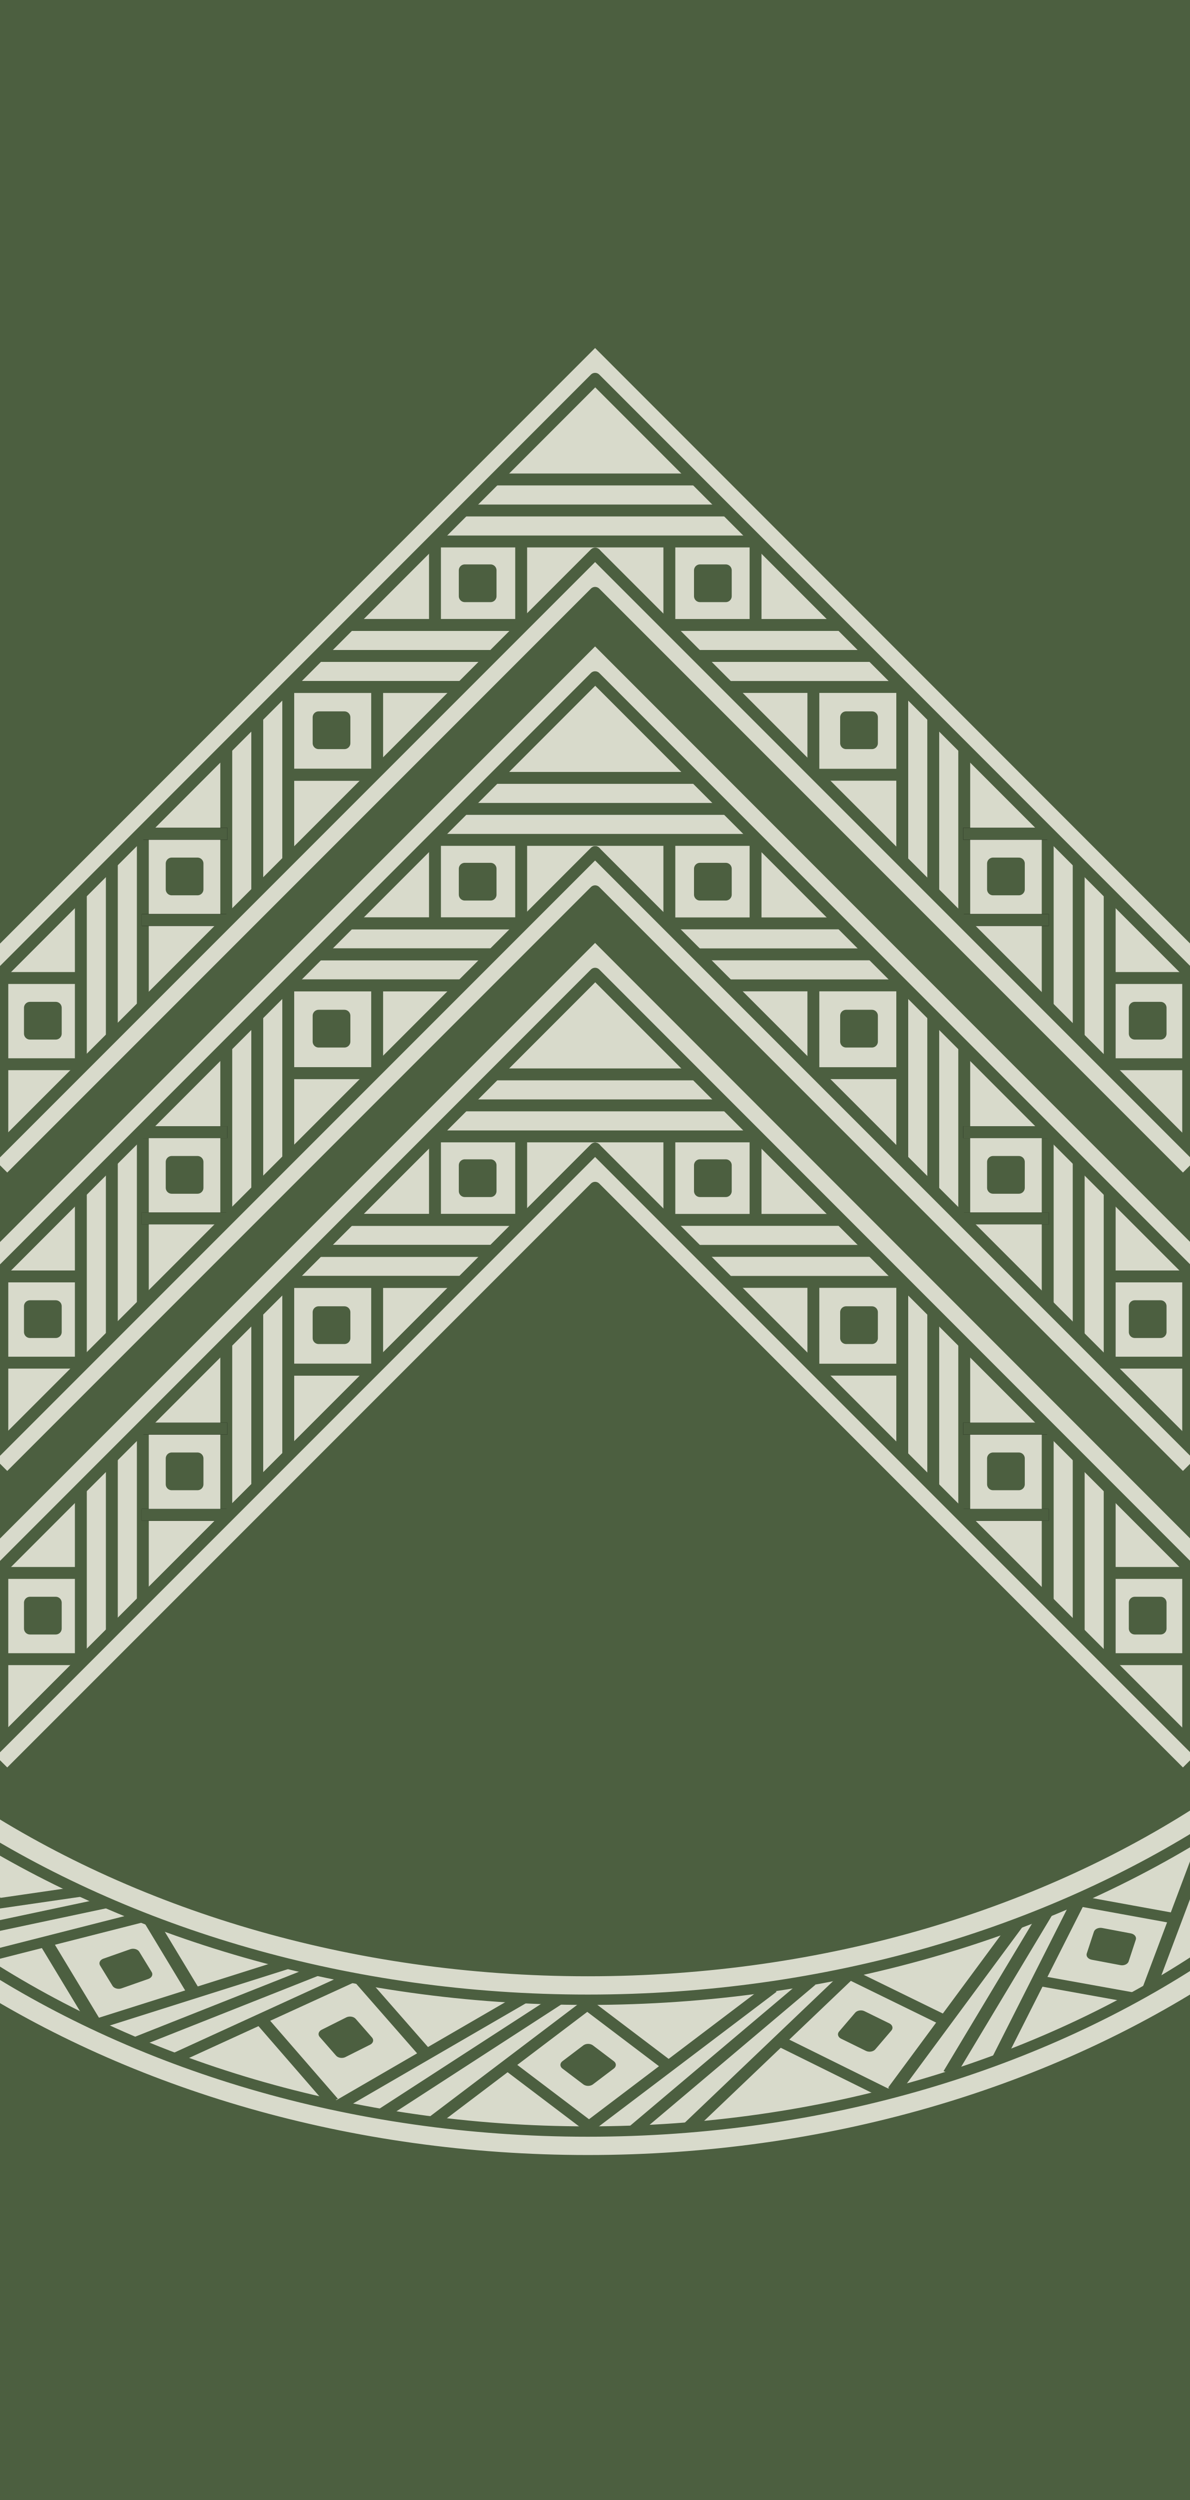 <?xml version="1.0" encoding="UTF-8" standalone="no"?>
<!-- Created with Inkscape (http://www.inkscape.org/) -->

<svg
   xmlns:dc="http://purl.org/dc/elements/1.1/"
   xmlns:cc="http://creativecommons.org/ns#"
   xmlns:rdf="http://www.w3.org/1999/02/22-rdf-syntax-ns#"
   xmlns:svg="http://www.w3.org/2000/svg"
   xmlns="http://www.w3.org/2000/svg"
   xmlns:xlink="http://www.w3.org/1999/xlink"
   xmlns:sodipodi="http://sodipodi.sourceforge.net/DTD/sodipodi-0.dtd"
   xmlns:inkscape="http://www.inkscape.org/namespaces/inkscape"
   id="svg2"
   sodipodi:version="0.32"
   inkscape:version="0.47pre2 r22153"
   width="100"
   height="210"
   version="1.0"
   sodipodi:docname="Rank_insignia_of_oversergent_of_the_Royal_Danish_Army.svg"
   inkscape:output_extension="org.inkscape.output.svg.inkscape">
  <defs
     id="defs5">
    <inkscape:perspective
       sodipodi:type="inkscape:persp3d"
       inkscape:vp_x="0 : 105 : 1"
       inkscape:vp_y="0 : 1000 : 0"
       inkscape:vp_z="100 : 105 : 1"
       inkscape:persp3d-origin="50 : 70 : 1"
       id="perspective17" />
    <inkscape:perspective
       id="perspective2831"
       inkscape:persp3d-origin="0.5 : 0.33333333 : 1"
       inkscape:vp_z="1 : 0.5 : 1"
       inkscape:vp_y="0 : 1000 : 0"
       inkscape:vp_x="0 : 0.5 : 1"
       sodipodi:type="inkscape:persp3d" />
    <inkscape:perspective
       id="perspective2845"
       inkscape:persp3d-origin="0.5 : 0.33333333 : 1"
       inkscape:vp_z="1 : 0.5 : 1"
       inkscape:vp_y="0 : 1000 : 0"
       inkscape:vp_x="0 : 0.5 : 1"
       sodipodi:type="inkscape:persp3d" />
    <inkscape:perspective
       id="perspective2893"
       inkscape:persp3d-origin="50 : 70 : 1"
       inkscape:vp_z="100 : 105 : 1"
       inkscape:vp_y="0 : 1000 : 0"
       inkscape:vp_x="0 : 105 : 1"
       sodipodi:type="inkscape:persp3d" />
    <inkscape:perspective
       id="perspective3329"
       inkscape:persp3d-origin="69.880615 : 38.34375 : 1"
       inkscape:vp_z="139.76123 : 57.515625 : 1"
       inkscape:vp_y="0 : 1000 : 0"
       inkscape:vp_x="0 : 57.515625 : 1"
       sodipodi:type="inkscape:persp3d" />
    <inkscape:perspective
       id="perspective6072"
       inkscape:persp3d-origin="69.880615 : 38.34375 : 1"
       inkscape:vp_z="139.76123 : 57.515625 : 1"
       inkscape:vp_y="0 : 1000 : 0"
       inkscape:vp_x="0 : 57.515625 : 1"
       sodipodi:type="inkscape:persp3d" />
  </defs>
  <sodipodi:namedview
     inkscape:window-height="1029"
     inkscape:window-width="1680"
     inkscape:pageshadow="2"
     inkscape:pageopacity="0.0"
     guidetolerance="10.0"
     gridtolerance="10.0"
     objecttolerance="10.0"
     borderopacity="1.0"
     bordercolor="#666666"
     pagecolor="#ffffff"
     id="base"
     showgrid="false"
     inkscape:showpageshadow="false"
     inkscape:zoom="0.70710678"
     inkscape:cx="-36.324204"
     inkscape:cy="410.93489"
     inkscape:window-x="-4"
     inkscape:window-y="-4"
     inkscape:current-layer="svg2"
     inkscape:window-maximized="1" />
  <g
     id="g2978"
     transform="matrix(-0.707,0.707,0.707,0.707,-72.603,56.175)"
     style="stroke:#4c5f40;stroke-opacity:1" />
  <g
     transform="matrix(-0.707,0.707,0.707,0.707,-72.603,56.232)"
     id="g2992"
     style="stroke:#4c5f40;stroke-opacity:1" />
  <rect
     style="opacity:1;fill:#4c5f40;fill-opacity:1;stroke:none;stroke-width:1;stroke-linecap:round;stroke-linejoin:round;stroke-miterlimit:4;stroke-dasharray:none;stroke-dashoffset:0;stroke-opacity:1"
     id="rect2423"
     width="100"
     height="210"
     x="0"
     y="0" />
  <g
     style="stroke:#4c5f40;stroke-opacity:1"
     transform="matrix(0.707,0.707,-0.707,0.707,438.457,56.175)"
     id="g2959" />
  <g
     style="stroke:#4c5f40;stroke-opacity:1"
     id="g2973"
     transform="matrix(0.707,0.707,-0.707,0.707,438.457,56.232)" />
  <g
     style="stroke:#4c5f40;stroke-opacity:1"
     transform="matrix(-0.707,0.707,0.707,0.707,-72.603,56.175)"
     id="g3048" />
  <g
     style="stroke:#4c5f40;stroke-opacity:1"
     id="g3056"
     transform="matrix(-0.707,0.707,0.707,0.707,-72.603,56.232)" />
  <g
     id="g4698"
     transform="translate(232.106,24.99)"
     style="stroke:#4c5f40;stroke-opacity:1" />
  <g
     style="fill:none;stroke:#4c5f40;stroke-opacity:1"
     transform="matrix(-1,0,0,1,-97.613,24.99)"
     id="g4726" />
  <g
     style="stroke:#4c5f40;stroke-opacity:1"
     transform="matrix(0,1,-1,0,268.649,391.252)"
     id="g4772" />
  <g
     transform="matrix(0.909,0,0,0.909,-125.003,47.195)"
     id="g4320">
    <path
       style="fill:#d8dacb;fill-opacity:1;fill-rule:nonzero;stroke:#4c5f40;stroke-width:1.1;stroke-linecap:butt;stroke-linejoin:round;stroke-miterlimit:4;stroke-opacity:1;stroke-dasharray:none;stroke-dashoffset:0"
       d="M 192.531,36.281 127.438,101.375 137.312,111.25 192.531,56.031 247.75,111.25 257.625,101.375 192.531,36.281 z"
       id="path4322" />
    <path
       id="path4324"
       style="fill:#e2e253;fill-opacity:1;fill-rule:nonzero;stroke:#4c5f40;stroke-width:1.1;stroke-linecap:butt;stroke-linejoin:round;stroke-miterlimit:4;stroke-opacity:1;stroke-dasharray:none;stroke-dashoffset:0"
       d="m 180.616,66.538 -16.905,0 m 19.769,-2.865 -16.905,0 m 19.769,-2.865 -16.905,0" />
    <g
       id="g4326"
       transform="matrix(-0.707,0.707,0.707,0.707,-66.694,69.336)">
      <rect
         transform="matrix(0.707,0.707,-0.707,0.707,0,0)"
         y="247.251"
         x="-13.578"
         height="2.387"
         width="2.387"
         id="rect4330"
         style="fill:#4c5f40;fill-opacity:1;fill-rule:nonzero;stroke:#4c5f40;stroke-width:1.1;stroke-linecap:butt;stroke-linejoin:round;stroke-miterlimit:4;stroke-opacity:1;stroke-dasharray:none;stroke-dashoffset:0" />
    </g>
    <g
       id="g4332"
       transform="matrix(-0.707,0.707,0.707,0.707,-66.439,69.081)"
       style="stroke:#4c5f40;stroke-width:1.1;stroke-opacity:1">
      <path
         id="path4334"
         style="fill:#e2e253;fill-opacity:1;fill-rule:nonzero;stroke:#4c5f40;stroke-width:1.1;stroke-linecap:butt;stroke-linejoin:round;stroke-miterlimit:4;stroke-opacity:1;stroke-dasharray:none;stroke-dashoffset:0"
         d="m -189.689,166.94 5.616,5.616 m 0,-11.271 5.616,5.616" />
    </g>
    <path
       d="m 164.165,82.989 0,-16.905 m -2.865,19.769 0,-16.905 m -2.865,19.769 0,-16.905"
       style="fill:#e2e253;fill-opacity:1;fill-rule:nonzero;stroke:#4c5f40;stroke-width:1.1;stroke-linecap:butt;stroke-linejoin:round;stroke-miterlimit:4;stroke-opacity:1;stroke-dasharray:none;stroke-dashoffset:0"
       id="path4336" />
    <path
       d="m 150.721,96.433 0,-16.905 m -2.865,19.769 0,-16.905 m -2.865,19.769 0,-16.905"
       style="fill:#e2e253;fill-opacity:1;fill-rule:nonzero;stroke:#4c5f40;stroke-width:1.1;stroke-linecap:butt;stroke-linejoin:round;stroke-miterlimit:4;stroke-opacity:1;stroke-dasharray:none;stroke-dashoffset:0"
       id="path4338" />
    <g
       transform="matrix(0.707,-0.707,0.707,0.707,153.802,-150.99)"
       id="g4340"
       style="stroke:#4c5f40;stroke-width:1.1;stroke-opacity:1">
      <path
         id="path4342"
         d="m -203.608,172.776 11.953,-11.953"
         style="fill:#e2e253;fill-opacity:1;fill-rule:nonzero;stroke:#4c5f40;stroke-width:1.1;stroke-linecap:butt;stroke-linejoin:round;stroke-miterlimit:4;stroke-opacity:1;stroke-dasharray:none;stroke-dashoffset:0" />
      <path
         style="fill:#e2e253;fill-opacity:1;fill-rule:nonzero;stroke:#4c5f40;stroke-width:1.1;stroke-linecap:butt;stroke-linejoin:round;stroke-miterlimit:4;stroke-opacity:1;stroke-dasharray:none;stroke-dashoffset:0"
         d="m -199.556,172.776 11.953,-11.953"
         id="path4344" />
      <path
         id="path4346"
         d="m -195.505,172.776 11.953,-11.953"
         style="fill:#e2e253;fill-opacity:1;fill-rule:nonzero;stroke:#4c5f40;stroke-width:1.1;stroke-linecap:butt;stroke-linejoin:round;stroke-miterlimit:4;stroke-opacity:1;stroke-dasharray:none;stroke-dashoffset:0" />
    </g>
    <g
       transform="matrix(0.707,-0.707,0.707,0.707,166.963,-164.321)"
       id="g4348">
      <path
         id="path4350"
         style="fill:#e2e253;fill-opacity:1;fill-rule:nonzero;stroke:#000000;stroke-width:1.1;stroke-linecap:butt;stroke-linejoin:round;stroke-miterlimit:4;stroke-opacity:1;stroke-dasharray:none;stroke-dashoffset:0"
         d="m -190.05,166.94 5.616,5.616 m 0,-11.271 5.616,5.616" />
      <rect
         style="fill:#4c5f40;fill-opacity:1;fill-rule:nonzero;stroke:#4c5f40;stroke-width:1.1;stroke-linecap:butt;stroke-linejoin:round;stroke-miterlimit:4;stroke-opacity:1;stroke-dasharray:none;stroke-dashoffset:0"
         id="rect4352"
         width="2.387"
         height="2.387"
         x="-13.578"
         y="247.251"
         transform="matrix(0.707,0.707,-0.707,0.707,0,0)" />
    </g>
    <g
       id="g4354"
       transform="matrix(0.707,-0.707,0.707,0.707,153.859,-150.99)"
       style="stroke:#4c5f40;stroke-width:1.1;stroke-opacity:1">
      <rect
         transform="matrix(0.707,0.707,-0.707,0.707,0,0)"
         y="247.251"
         x="-13.578"
         height="2.387"
         width="2.387"
         id="rect4358"
         style="fill:#4c5f40;fill-opacity:1;fill-rule:nonzero;stroke:#4c5f40;stroke-width:1.1;stroke-linecap:butt;stroke-linejoin:round;stroke-miterlimit:4;stroke-opacity:1;stroke-dasharray:none;stroke-dashoffset:0" />
    </g>
    <g
       id="g4360"
       transform="matrix(0.707,-0.707,0.707,0.707,166.707,-164.066)"
       style="stroke:#4c5f40;stroke-width:1.1;stroke-opacity:1">
      <path
         d="m -189.689,166.94 5.616,5.616 m 0,-11.271 5.616,5.616"
         style="fill:#e2e253;fill-opacity:1;fill-rule:nonzero;stroke:#4c5f40;stroke-width:1.1;stroke-linecap:butt;stroke-linejoin:round;stroke-miterlimit:4;stroke-opacity:1;stroke-dasharray:none;stroke-dashoffset:0"
         id="path4362" />
    </g>
    <g
       id="g4364"
       transform="matrix(-0.707,0.707,0.707,0.707,-65.177,67.818)"
       style="stroke:#4c5f40;stroke-width:1.1;stroke-opacity:1">
      <path
         id="path4366"
         d="m -157.278,166.94 -5.616,5.616"
         style="fill:#e2e253;fill-opacity:1;fill-rule:nonzero;stroke:#4c5f40;stroke-width:1.1;stroke-linecap:butt;stroke-linejoin:round;stroke-miterlimit:4;stroke-opacity:1;stroke-dasharray:none;stroke-dashoffset:0" />
      <path
         id="path4368"
         d="m -168.871,167.141 5.616,5.616"
         style="fill:#e2e253;fill-opacity:1;fill-rule:nonzero;stroke:#4c5f40;stroke-width:1.1;stroke-linecap:butt;stroke-linejoin:round;stroke-miterlimit:4;stroke-opacity:1;stroke-dasharray:none;stroke-dashoffset:0" />
    </g>
    <rect
       y="69.344"
       x="166.971"
       height="2.387"
       width="2.387"
       id="rect4370"
       style="fill:#4c5f40;fill-opacity:1;fill-rule:nonzero;stroke:#4c5f40;stroke-width:1.1;stroke-linecap:butt;stroke-linejoin:round;stroke-miterlimit:4;stroke-opacity:1;stroke-dasharray:none;stroke-dashoffset:0" />
    <path
       id="path4372"
       d="m 192.547,34.445 0,3.625 -64.219,64.25 -1.812,-1.812 66.031,-66.063 z m 0,19.781 0,3.625 -54.344,54.344 -1.812,-1.812 56.156,-56.156 z"
       style="fill:#d8dacb;fill-opacity:1;fill-rule:nonzero;stroke:#4c5f40;stroke-width:1.1;stroke-linecap:butt;stroke-linejoin:round;stroke-miterlimit:4;stroke-opacity:1;stroke-dashoffset:0" />
    <path
       d="m 180.616,66.538 -16.905,0 m 19.769,-2.865 -16.905,0 m 19.769,-2.865 -16.905,0"
       style="fill:#e2e253;fill-opacity:1;fill-rule:nonzero;stroke:#4c5f40;stroke-width:1.1;stroke-linecap:butt;stroke-linejoin:round;stroke-miterlimit:4;stroke-opacity:1;stroke-dasharray:none;stroke-dashoffset:0"
       id="path4374" />
    <path
       style="fill:none;stroke:#4c5f40;stroke-width:1.1;stroke-linecap:butt;stroke-linejoin:round;stroke-miterlimit:4;stroke-opacity:1;stroke-dasharray:none;stroke-dashoffset:0"
       d="m 208.42,53.094 -30.972,0"
       id="path4376" />
    <path
       style="fill:none;stroke:#4c5f40;stroke-width:1.1;stroke-linecap:butt;stroke-linejoin:round;stroke-miterlimit:4;stroke-opacity:1;stroke-dasharray:none;stroke-dashoffset:0"
       d="m 205.31,50.229 -24.712,0"
       id="path4378" />
    <path
       style="fill:none;stroke:#4c5f40;stroke-width:1.1;stroke-linecap:butt;stroke-linejoin:round;stroke-miterlimit:4;stroke-opacity:1;stroke-dasharray:none;stroke-dashoffset:0"
       d="m 203.285,47.365 -20.372,0"
       id="path4380" />
    <g
       transform="matrix(-0.707,0.707,0.707,0.707,-66.694,69.336)"
       id="g4382" />
    <g
       style="fill:none;stroke:#4c5f40;stroke-width:1.1;stroke-opacity:1"
       transform="matrix(-0.707,0.707,0.707,0.707,-66.439,69.081)"
       id="g4388" />
    <g
       style="stroke:#4c5f40;stroke-width:1.1;stroke-opacity:1"
       id="g4394"
       transform="matrix(0.707,-0.707,0.707,0.707,153.802,-150.99)" />
    <g
       id="g4402"
       transform="matrix(0.707,-0.707,0.707,0.707,166.963,-164.321)" />
    <g
       style="stroke:#4c5f40;stroke-width:1.1;stroke-opacity:1"
       transform="matrix(0.707,-0.707,0.707,0.707,153.859,-150.99)"
       id="g4408">
      <path
         id="path4410"
         style="fill:#e2e253;fill-opacity:1;fill-rule:nonzero;stroke:#4c5f40;stroke-width:1.1;stroke-linecap:butt;stroke-linejoin:round;stroke-miterlimit:4;stroke-opacity:1;stroke-dasharray:none;stroke-dashoffset:0"
         d="m -190.05,166.94 5.616,5.616 m 0,-11.271 5.616,5.616" />
    </g>
    <g
       style="stroke:#4c5f40;stroke-width:1.1;stroke-opacity:1"
       transform="matrix(0.707,-0.707,0.707,0.707,166.707,-164.066)"
       id="g4414" />
    <g
       style="stroke:#4c5f40;stroke-width:1.1;stroke-opacity:1"
       transform="matrix(-0.707,0.707,0.707,0.707,-65.177,67.818)"
       id="g4418">
      <path
         style="fill:#e2e253;fill-opacity:1;fill-rule:nonzero;stroke:#4c5f40;stroke-width:1.1;stroke-linecap:butt;stroke-linejoin:round;stroke-miterlimit:4;stroke-opacity:1;stroke-dasharray:none;stroke-dashoffset:0"
         d="m -157.278,166.94 -5.616,5.616"
         id="path4420" />
    </g>
    <path
       d="m 204.478,66.538 16.905,0 m -19.769,-2.865 16.905,0 m -19.769,-2.865 16.905,0"
       style="fill:#e2e253;fill-opacity:1;fill-rule:nonzero;stroke:#4c5f40;stroke-width:1.1;stroke-linecap:butt;stroke-linejoin:round;stroke-miterlimit:4;stroke-opacity:1;stroke-dasharray:none;stroke-dashoffset:0"
       id="path4426" />
    <g
       transform="matrix(0.707,0.707,-0.707,0.707,451.788,69.336)"
       id="g4428">
      <path
         id="path4430"
         style="fill:#e2e253;fill-opacity:1;fill-rule:nonzero;stroke:#4c5f40;stroke-width:1.1;stroke-linecap:butt;stroke-linejoin:round;stroke-miterlimit:4;stroke-opacity:1;stroke-dasharray:none;stroke-dashoffset:0"
         d="m -190.05,166.94 5.616,5.616 m 0,-11.271 5.616,5.616" />
      <rect
         style="fill:#4c5f40;fill-opacity:1;fill-rule:nonzero;stroke:#4c5f40;stroke-width:1.1;stroke-linecap:butt;stroke-linejoin:round;stroke-miterlimit:4;stroke-opacity:1;stroke-dasharray:none;stroke-dashoffset:0"
         id="rect4432"
         width="2.387"
         height="2.387"
         x="-13.578"
         y="247.251"
         transform="matrix(0.707,0.707,-0.707,0.707,0,0)" />
    </g>
    <g
       style="stroke:#4c5f40;stroke-width:1.1;stroke-opacity:1"
       transform="matrix(0.707,0.707,-0.707,0.707,451.533,69.081)"
       id="g4434" />
    <path
       id="path4436"
       style="fill:#e2e253;fill-opacity:1;fill-rule:nonzero;stroke:#4c5f40;stroke-width:1.1;stroke-linecap:butt;stroke-linejoin:round;stroke-miterlimit:4;stroke-opacity:1;stroke-dasharray:none;stroke-dashoffset:0"
       d="m 220.928,82.989 0,-16.905 m 2.865,19.769 0,-16.905 m 2.865,19.769 0,-16.905" />
    <path
       id="path4438"
       style="fill:#e2e253;fill-opacity:1;fill-rule:nonzero;stroke:#4c5f40;stroke-width:1.1;stroke-linecap:butt;stroke-linejoin:round;stroke-miterlimit:4;stroke-opacity:1;stroke-dasharray:none;stroke-dashoffset:0"
       d="m 234.373,96.433 0,-16.905 m 2.865,19.769 0,-16.905 m 2.865,19.769 0,-16.905" />
    <g
       style="stroke:#4c5f40;stroke-width:1.1;stroke-opacity:1"
       id="g4440"
       transform="matrix(-0.707,-0.707,-0.707,0.707,231.291,-150.99)">
      <path
         style="fill:#e2e253;fill-opacity:1;fill-rule:nonzero;stroke:#4c5f40;stroke-width:1.1;stroke-linecap:butt;stroke-linejoin:round;stroke-miterlimit:4;stroke-opacity:1;stroke-dasharray:none;stroke-dashoffset:0"
         d="m -203.608,172.776 11.953,-11.953"
         id="path4442" />
      <path
         id="path4444"
         d="m -199.556,172.776 11.953,-11.953"
         style="fill:#e2e253;fill-opacity:1;fill-rule:nonzero;stroke:#4c5f40;stroke-width:1.1;stroke-linecap:butt;stroke-linejoin:round;stroke-miterlimit:4;stroke-opacity:1;stroke-dasharray:none;stroke-dashoffset:0" />
      <path
         style="fill:#e2e253;fill-opacity:1;fill-rule:nonzero;stroke:#4c5f40;stroke-width:1.1;stroke-linecap:butt;stroke-linejoin:round;stroke-miterlimit:4;stroke-opacity:1;stroke-dasharray:none;stroke-dashoffset:0"
         d="m -195.505,172.776 11.953,-11.953"
         id="path4446" />
    </g>
    <g
       id="g4448"
       transform="matrix(-0.707,-0.707,-0.707,0.707,218.131,-164.321)">
      <path
         d="m -190.05,166.94 5.616,5.616 m 0,-11.271 5.616,5.616"
         style="fill:#e2e253;fill-opacity:1;fill-rule:nonzero;stroke:#000000;stroke-width:1.1;stroke-linecap:butt;stroke-linejoin:round;stroke-miterlimit:4;stroke-opacity:1;stroke-dasharray:none;stroke-dashoffset:0"
         id="path4450" />
      <rect
         transform="matrix(0.707,0.707,-0.707,0.707,0,0)"
         y="247.251"
         x="-13.578"
         height="2.387"
         width="2.387"
         id="rect4452"
         style="fill:#4c5f40;fill-opacity:1;fill-rule:nonzero;stroke:#4c5f40;stroke-width:1.1;stroke-linecap:butt;stroke-linejoin:round;stroke-miterlimit:4;stroke-opacity:1;stroke-dasharray:none;stroke-dashoffset:0" />
    </g>
    <g
       style="stroke:#4c5f40;stroke-width:1.1;stroke-opacity:1"
       transform="matrix(-0.707,-0.707,-0.707,0.707,231.235,-150.99)"
       id="g4454">
      <path
         id="path4456"
         style="fill:#e2e253;fill-opacity:1;fill-rule:nonzero;stroke:#4c5f40;stroke-width:1.1;stroke-linecap:butt;stroke-linejoin:round;stroke-miterlimit:4;stroke-opacity:1;stroke-dasharray:none;stroke-dashoffset:0"
         d="m -190.05,166.94 5.616,5.616 m 0,-11.271 5.616,5.616" />
      <rect
         style="fill:#4c5f40;fill-opacity:1;fill-rule:nonzero;stroke:#4c5f40;stroke-width:1.1;stroke-linecap:butt;stroke-linejoin:round;stroke-miterlimit:4;stroke-opacity:1;stroke-dasharray:none;stroke-dashoffset:0"
         id="rect4458"
         width="2.387"
         height="2.387"
         x="-13.578"
         y="247.251"
         transform="matrix(0.707,0.707,-0.707,0.707,0,0)" />
    </g>
    <g
       style="stroke:#4c5f40;stroke-width:1.1;stroke-opacity:1"
       transform="matrix(-0.707,-0.707,-0.707,0.707,218.386,-164.066)"
       id="g4460">
      <path
         id="path4462"
         style="fill:#e2e253;fill-opacity:1;fill-rule:nonzero;stroke:#4c5f40;stroke-width:1.1;stroke-linecap:butt;stroke-linejoin:round;stroke-miterlimit:4;stroke-opacity:1;stroke-dasharray:none;stroke-dashoffset:0"
         d="m -189.689,166.94 5.616,5.616 m 0,-11.271 5.616,5.616" />
    </g>
    <g
       style="stroke:#4c5f40;stroke-width:1.1;stroke-opacity:1"
       transform="matrix(0.707,0.707,-0.707,0.707,450.271,67.818)"
       id="g4464">
      <path
         style="fill:#e2e253;fill-opacity:1;fill-rule:nonzero;stroke:#4c5f40;stroke-width:1.1;stroke-linecap:butt;stroke-linejoin:round;stroke-miterlimit:4;stroke-opacity:1;stroke-dasharray:none;stroke-dashoffset:0"
         d="m -157.278,166.94 -5.616,5.616"
         id="path4466" />
      <path
         style="fill:#e2e253;fill-opacity:1;fill-rule:nonzero;stroke:#4c5f40;stroke-width:1.1;stroke-linecap:butt;stroke-linejoin:round;stroke-miterlimit:4;stroke-opacity:1;stroke-dasharray:none;stroke-dashoffset:0"
         d="m -168.871,167.141 5.616,5.616"
         id="path4468" />
    </g>
    <rect
       style="fill:#4c5f40;fill-opacity:1;fill-rule:nonzero;stroke:#4c5f40;stroke-width:1.1;stroke-linecap:butt;stroke-linejoin:round;stroke-miterlimit:4;stroke-opacity:1;stroke-dasharray:none;stroke-dashoffset:0"
       id="rect4470"
       width="2.387"
       height="2.387"
       x="-218.123"
       y="69.344"
       transform="scale(-1,1)" />
    <path
       style="fill:#d8dacb;fill-opacity:1;fill-rule:nonzero;stroke:#4c5f40;stroke-width:1.1;stroke-linecap:butt;stroke-linejoin:round;stroke-miterlimit:4;stroke-opacity:1;stroke-dashoffset:0"
       d="M 192.531,34.438 126.5,100.5 l 1.812,1.812 64.219,-64.25 64.219,64.25 1.812,-1.812 -66.031,-66.062 z m 0,19.781 -56.156,56.156 1.812,1.812 54.344,-54.344 54.344,54.344 1.812,-1.812 -56.156,-56.156 z"
       id="path4472" />
  </g>
  <use
     x="0"
     y="0"
     xlink:href="#g4320"
     id="use4928"
     transform="translate(0,-24.906)"
     width="100"
     height="210" />
  <use
     x="0"
     y="0"
     xlink:href="#use4928"
     id="use4930"
     transform="translate(0,-25.067)"
     width="100"
     height="210" />
  <g
     id="g5013"
     transform="matrix(1.039,0,0,0.787,-2.556,39.886)">
    <path
       sodipodi:nodetypes="ccscczc"
       id="path4474"
       d="m -0.972,142.079 0,16.971 C 12.639,171.045 30.487,178.361 50,178.361 c 19.513,0 37.361,-7.316 50.972,-19.311 l 0,-17.331 C 89.549,150.981 69.027,161.381 50,161.381 c -19.027,0 -40.27,-10.94 -50.972,-19.302 z"
       style="font-size:medium;font-style:normal;font-variant:normal;font-weight:normal;font-stretch:normal;text-indent:0;text-align:start;text-decoration:none;line-height:normal;letter-spacing:normal;word-spacing:normal;text-transform:none;direction:ltr;block-progression:tb;writing-mode:lr-tb;text-anchor:start;color:#000000;fill:#d8dacb;fill-opacity:1;stroke:none;stroke-width:34.319;marker:none;visibility:visible;display:inline;overflow:visible;enable-background:accumulate;font-family:Bitstream Vera Sans;-inkscape-font-specification:Bitstream Vera Sans" />
    <g
       id="g4686"
       transform="translate(234.433,2.818)">
      <rect
         transform="matrix(0.707,0.707,-0.707,0.707,0,0)"
         y="247.251"
         x="-13.578"
         height="2.387"
         width="2.387"
         id="rect4690"
         style="fill:#4c5f40;fill-opacity:1;fill-rule:nonzero;stroke:#4c5f40;stroke-width:1.106;stroke-linecap:butt;stroke-linejoin:round;stroke-miterlimit:4;stroke-opacity:1;stroke-dasharray:none;stroke-dashoffset:0" />
    </g>
    <path
       id="path4935"
       d="m 43.661,169.861 6.304,6.304"
       style="fill:#e2e253;fill-opacity:1;fill-rule:nonzero;stroke:#4c5f40;stroke-width:1.106;stroke-linecap:butt;stroke-linejoin:round;stroke-miterlimit:4;stroke-opacity:1;stroke-dasharray:none;stroke-dashoffset:0" />
    <path
       id="path4754"
       d="m 49.359,162.675 7.164,7.164"
       style="fill:#e2e253;fill-opacity:1;fill-rule:nonzero;stroke:#4c5f40;stroke-width:1.106;stroke-linecap:butt;stroke-linejoin:round;stroke-miterlimit:4;stroke-opacity:1;stroke-dasharray:none;stroke-dashoffset:0" />
    <path
       style="fill:#e2e253;fill-opacity:1;fill-rule:nonzero;stroke:#4c5f40;stroke-width:1.106;stroke-linecap:butt;stroke-linejoin:round;stroke-miterlimit:4;stroke-opacity:1;stroke-dasharray:none;stroke-dashoffset:0"
       d="M 50.094,163.137 37.142,176.089"
       id="path4937" />
    <path
       id="path4939"
       d="M 64.883,161.512 49.806,176.589"
       style="fill:#e2e253;fill-opacity:1;fill-rule:nonzero;stroke:#4c5f40;stroke-width:1.106;stroke-linecap:butt;stroke-linejoin:round;stroke-miterlimit:4;stroke-opacity:1;stroke-dasharray:none;stroke-dashoffset:0" />
    <path
       style="fill:#e2e253;fill-opacity:1;fill-rule:nonzero;stroke:#4c5f40;stroke-width:1.106;stroke-linecap:butt;stroke-linejoin:round;stroke-miterlimit:4;stroke-opacity:1;stroke-dasharray:none;stroke-dashoffset:0"
       d="M 67.999,160.793 53.742,176.683"
       id="path4941" />
    <path
       id="path4943"
       d="m 71.259,159.879 -13.277,16.718"
       style="fill:#e2e253;fill-opacity:1;fill-rule:nonzero;stroke:#4c5f40;stroke-width:1.106;stroke-linecap:butt;stroke-linejoin:round;stroke-miterlimit:4;stroke-opacity:1;stroke-dasharray:none;stroke-dashoffset:0" />
    <g
       inkscape:transform-center-y="1.865742"
       inkscape:transform-center-x="1.7391347"
       transform="matrix(0.978,-0.209,0.209,0.978,217.907,-35.663)"
       id="g4945">
      <rect
         style="fill:#4c5f40;fill-opacity:1;fill-rule:nonzero;stroke:#4c5f40;stroke-width:1.106;stroke-linecap:butt;stroke-linejoin:round;stroke-miterlimit:4;stroke-opacity:1;stroke-dasharray:none;stroke-dashoffset:0"
         id="rect4947"
         width="2.387"
         height="2.387"
         x="-13.578"
         y="247.251"
         transform="matrix(0.707,0.707,-0.707,0.707,0,0)" />
    </g>
    <path
       inkscape:transform-center-y="6.6215423"
       inkscape:transform-center-x="4.7765101"
       style="fill:#e2e253;fill-opacity:1;fill-rule:nonzero;stroke:#4c5f40;stroke-width:1.106;stroke-linecap:butt;stroke-linejoin:round;stroke-miterlimit:4;stroke-opacity:1;stroke-dasharray:none;stroke-dashoffset:0"
       d="m 65.558,167.195 8.571,5.597"
       id="path4949" />
    <path
       inkscape:transform-center-y="-2.0197916"
       inkscape:transform-center-x="-0.38569992"
       style="fill:#e2e253;fill-opacity:1;fill-rule:nonzero;stroke:#4c5f40;stroke-width:1.106;stroke-linecap:butt;stroke-linejoin:round;stroke-miterlimit:4;stroke-opacity:1;stroke-dasharray:none;stroke-dashoffset:0"
       d="m 70.715,159.727 8.003,5.165"
       id="path4951" />
    <path
       style="fill:#e2e253;fill-opacity:1;fill-rule:nonzero;stroke:#4c5f40;stroke-width:1.106;stroke-linecap:butt;stroke-linejoin:round;stroke-miterlimit:4;stroke-opacity:1;stroke-dasharray:none;stroke-dashoffset:0"
       d="M 84.841,154.427 74.775,172.405"
       id="path4953" />
    <path
       id="path4955"
       d="m 87.09,153.421 -7.815,17.192"
       style="fill:#e2e253;fill-opacity:1;fill-rule:nonzero;stroke:#4c5f40;stroke-width:1.106;stroke-linecap:butt;stroke-linejoin:round;stroke-miterlimit:4;stroke-opacity:1;stroke-dasharray:none;stroke-dashoffset:0" />
    <path
       style="fill:#e2e253;fill-opacity:1;fill-rule:nonzero;stroke:#4c5f40;stroke-width:1.106;stroke-linecap:butt;stroke-linejoin:round;stroke-miterlimit:4;stroke-opacity:1;stroke-dasharray:none;stroke-dashoffset:0"
       d="m 89.892,151.68 -6.668,17.421"
       id="path4957" />
    <g
       id="g4965"
       transform="matrix(0.857,-0.515,0.515,0.857,164.425,-80.913)"
       inkscape:transform-center-x="1.0401889"
       inkscape:transform-center-y="2.3288643">
      <rect
         transform="matrix(0.707,0.707,-0.707,0.707,0,0)"
         y="247.251"
         x="-13.578"
         height="2.387"
         width="2.387"
         id="rect4967"
         style="fill:#4c5f40;fill-opacity:1;fill-rule:nonzero;stroke:#4c5f40;stroke-width:1.106;stroke-linecap:butt;stroke-linejoin:round;stroke-miterlimit:4;stroke-opacity:1;stroke-dasharray:none;stroke-dashoffset:0" />
    </g>
    <path
       id="path4969"
       d="m 86.461,160.724 8.047,1.912"
       style="fill:#e2e253;fill-opacity:1;fill-rule:nonzero;stroke:#4c5f40;stroke-width:1.106;stroke-linecap:butt;stroke-linejoin:round;stroke-miterlimit:4;stroke-opacity:1;stroke-dasharray:none;stroke-dashoffset:0"
       inkscape:transform-center-x="1.9232235"
       inkscape:transform-center-y="5.9382253" />
    <path
       id="path4971"
       d="m 89.418,152.148 8.371,2.01"
       style="fill:#e2e253;fill-opacity:1;fill-rule:nonzero;stroke:#4c5f40;stroke-width:1.106;stroke-linecap:butt;stroke-linejoin:round;stroke-miterlimit:4;stroke-opacity:1;stroke-dasharray:none;stroke-dashoffset:0"
       inkscape:transform-center-x="0.26262194"
       inkscape:transform-center-y="-1.7859901" />
    <path
       id="path4973"
       d="m 100.305,144.397 -4.868,17.09"
       style="fill:#e2e253;fill-opacity:1;fill-rule:nonzero;stroke:#4c5f40;stroke-width:1.106;stroke-linecap:butt;stroke-linejoin:round;stroke-miterlimit:4;stroke-opacity:1;stroke-dasharray:none;stroke-dashoffset:0" />
    <path
       style="fill:#e2e253;fill-opacity:1;fill-rule:nonzero;stroke:#4c5f40;stroke-width:1.106;stroke-linecap:butt;stroke-linejoin:round;stroke-miterlimit:4;stroke-opacity:1;stroke-dasharray:none;stroke-dashoffset:0"
       d="M 45.263,162.234 28.333,175.196"
       id="path4975" />
    <path
       id="path4977"
       d="M 48.358,162.108 32.134,175.984"
       style="fill:#e2e253;fill-opacity:1;fill-rule:nonzero;stroke:#4c5f40;stroke-width:1.106;stroke-linecap:butt;stroke-linejoin:round;stroke-miterlimit:4;stroke-opacity:1;stroke-dasharray:none;stroke-dashoffset:0" />
    <g
       id="g4981"
       transform="matrix(0.98,0.199,-0.199,0.98,244.363,39.902)"
       inkscape:transform-center-x="2.3393086"
       inkscape:transform-center-y="1.0164749">
      <rect
         transform="matrix(0.707,0.707,-0.707,0.707,0,0)"
         y="247.251"
         x="-13.578"
         height="2.387"
         width="2.387"
         id="rect4983"
         style="fill:#4c5f40;fill-opacity:1;fill-rule:nonzero;stroke:#4c5f40;stroke-width:1.106;stroke-linecap:butt;stroke-linejoin:round;stroke-miterlimit:4;stroke-opacity:1;stroke-dasharray:none;stroke-dashoffset:0" />
    </g>
    <path
       id="path4985"
       d="m 23.704,165.087 5.624,8.553"
       style="fill:#e2e253;fill-opacity:1;fill-rule:nonzero;stroke:#4c5f40;stroke-width:1.106;stroke-linecap:butt;stroke-linejoin:round;stroke-miterlimit:4;stroke-opacity:1;stroke-dasharray:none;stroke-dashoffset:0"
       inkscape:transform-center-x="7.0225446"
       inkscape:transform-center-y="4.1645885" />
    <path
       id="path4987"
       d="m 31.679,160.675 5.011,7.553"
       style="fill:#e2e253;fill-opacity:1;fill-rule:nonzero;stroke:#4c5f40;stroke-width:1.106;stroke-linecap:butt;stroke-linejoin:round;stroke-miterlimit:4;stroke-opacity:1;stroke-dasharray:none;stroke-dashoffset:0"
       inkscape:transform-center-x="-1.1015678"
       inkscape:transform-center-y="-1.6171682" />
    <path
       id="path4989"
       d="m 25.859,158.848 -15.747,6.576"
       style="fill:#e2e253;fill-opacity:1;fill-rule:nonzero;stroke:#4c5f40;stroke-width:1.106;stroke-linecap:butt;stroke-linejoin:round;stroke-miterlimit:4;stroke-opacity:1;stroke-dasharray:none;stroke-dashoffset:0" />
    <path
       style="fill:#e2e253;fill-opacity:1;fill-rule:nonzero;stroke:#4c5f40;stroke-width:1.106;stroke-linecap:butt;stroke-linejoin:round;stroke-miterlimit:4;stroke-opacity:1;stroke-dasharray:none;stroke-dashoffset:0"
       d="m 28.209,159.577 -14.989,7.841"
       id="path4991" />
    <path
       id="path4993"
       d="m 31.044,160.294 -14.263,8.617"
       style="fill:#e2e253;fill-opacity:1;fill-rule:nonzero;stroke:#4c5f40;stroke-width:1.106;stroke-linecap:butt;stroke-linejoin:round;stroke-miterlimit:4;stroke-opacity:1;stroke-dasharray:none;stroke-dashoffset:0" />
    <g
       inkscape:transform-center-y="0.65381977"
       inkscape:transform-center-x="2.4653868"
       transform="matrix(0.939,0.344,-0.344,0.939,243.211,66.178)"
       id="g4995">
      <rect
         style="fill:#4c5f40;fill-opacity:1;fill-rule:nonzero;stroke:#4c5f40;stroke-width:1.106;stroke-linecap:butt;stroke-linejoin:round;stroke-miterlimit:4;stroke-opacity:1;stroke-dasharray:none;stroke-dashoffset:0"
         id="rect4997"
         width="2.387"
         height="2.387"
         x="-13.578"
         y="247.251"
         transform="matrix(0.707,0.707,-0.707,0.707,0,0)" />
    </g>
    <path
       inkscape:transform-center-y="2.9322821"
       inkscape:transform-center-x="7.2075098"
       style="fill:#e2e253;fill-opacity:1;fill-rule:nonzero;stroke:#4c5f40;stroke-width:1.106;stroke-linecap:butt;stroke-linejoin:round;stroke-miterlimit:4;stroke-opacity:1;stroke-dasharray:none;stroke-dashoffset:0"
       d="m 6.262,156.823 4.073,8.902"
       id="path4999" />
    <path
       inkscape:transform-center-y="-1.2889389"
       inkscape:transform-center-x="-1.1768133"
       style="fill:#e2e253;fill-opacity:1;fill-rule:nonzero;stroke:#4c5f40;stroke-width:1.106;stroke-linecap:butt;stroke-linejoin:round;stroke-miterlimit:4;stroke-opacity:1;stroke-dasharray:none;stroke-dashoffset:0"
       d="m 14.674,154.395 3.38,7.395"
       id="path5001" />
    <path
       inkscape:transform-center-y="-2.167455"
       inkscape:transform-center-x="3.9148227"
       style="fill:#e2e253;fill-opacity:1;fill-rule:nonzero;stroke:#4c5f40;stroke-width:1.106;stroke-linecap:butt;stroke-linejoin:round;stroke-miterlimit:4;stroke-opacity:1;stroke-dasharray:none;stroke-dashoffset:0"
       d="m 10.162,150.981 -20.236,3.879"
       id="path5003" />
    <path
       inkscape:transform-center-y="-0.48655499"
       inkscape:transform-center-x="0.67104011"
       id="path5005"
       d="M 12.38,152.055 -5.805,157.149"
       style="fill:#e2e253;fill-opacity:1;fill-rule:nonzero;stroke:#4c5f40;stroke-width:1.106;stroke-linecap:butt;stroke-linejoin:round;stroke-miterlimit:4;stroke-opacity:1;stroke-dasharray:none;stroke-dashoffset:0" />
    <path
       inkscape:transform-center-y="0.7673558"
       inkscape:transform-center-x="-2.0798694"
       style="fill:#e2e253;fill-opacity:1;fill-rule:nonzero;stroke:#4c5f40;stroke-width:1.106;stroke-linecap:butt;stroke-linejoin:round;stroke-miterlimit:4;stroke-opacity:1;stroke-dasharray:none;stroke-dashoffset:0"
       d="M 14.021,153.916 0.679,158.398"
       id="path5007" />
    <path
       id="path5009"
       d="m -2.014,143.523 4.026,8.633"
       style="fill:#e2e253;fill-opacity:1;fill-rule:nonzero;stroke:#4c5f40;stroke-width:1.106;stroke-linecap:butt;stroke-linejoin:round;stroke-miterlimit:4;stroke-opacity:1;stroke-dasharray:none;stroke-dashoffset:0"
       inkscape:transform-center-x="-1.4015884"
       inkscape:transform-center-y="-1.5046167" />
    <path
       style="fill:#e2e253;fill-opacity:1;fill-rule:nonzero;stroke:#4c5f40;stroke-width:1.106;stroke-linecap:butt;stroke-linejoin:round;stroke-miterlimit:4;stroke-opacity:1;stroke-dasharray:none;stroke-dashoffset:0"
       d="m 103.246,140.647 -2.972,17.52"
       id="path5011" />
    <path
       id="path4821"
       d="m -0.972,157.007 0,4.047 c 13.745,11.709 31.556,18.833 50.972,18.833 19.416,0 37.227,-7.124 50.972,-18.833 l 0,-4.047 -1.019,0.892 c -13.345,11.761 -30.822,18.929 -49.953,18.929 -19.131,0 -36.608,-7.168 -49.953,-18.929 L -0.972,157.007 z"
       style="font-size:medium;font-style:normal;font-variant:normal;font-weight:normal;font-stretch:normal;text-indent:0;text-align:start;text-decoration:none;line-height:normal;letter-spacing:normal;word-spacing:normal;text-transform:none;direction:ltr;block-progression:tb;writing-mode:lr-tb;text-anchor:start;color:#000000;fill:#d8dacb;fill-opacity:1;stroke:#4c5f40;stroke-width:1.106;stroke-miterlimit:4;stroke-opacity:1;stroke-dasharray:none;marker:none;visibility:visible;display:inline;overflow:visible;enable-background:accumulate;font-family:Bitstream Vera Sans;-inkscape-font-specification:Bitstream Vera Sans" />
    <path
       style="font-size:medium;font-style:normal;font-variant:normal;font-weight:normal;font-stretch:normal;text-indent:0;text-align:start;text-decoration:none;line-height:normal;letter-spacing:normal;word-spacing:normal;text-transform:none;direction:ltr;block-progression:tb;writing-mode:lr-tb;text-anchor:start;color:#000000;fill:#d8dacb;fill-opacity:1;stroke:#4c5f40;stroke-width:1.106;stroke-miterlimit:4;stroke-opacity:1;stroke-dasharray:none;marker:none;visibility:visible;display:inline;overflow:visible;enable-background:accumulate;font-family:Bitstream Vera Sans;-inkscape-font-specification:Bitstream Vera Sans"
       d="m -0.972,139.881 0,4.047 c 13.745,11.709 31.556,18.833 50.972,18.833 19.416,0 37.227,-7.124 50.972,-18.833 l 0,-4.047 -1.019,0.892 c -13.345,11.761 -30.822,18.929 -49.953,18.929 -19.131,0 -36.608,-7.168 -49.953,-18.929 l -1.019,-0.892 z"
       id="path4842" />
  </g>
</svg>
